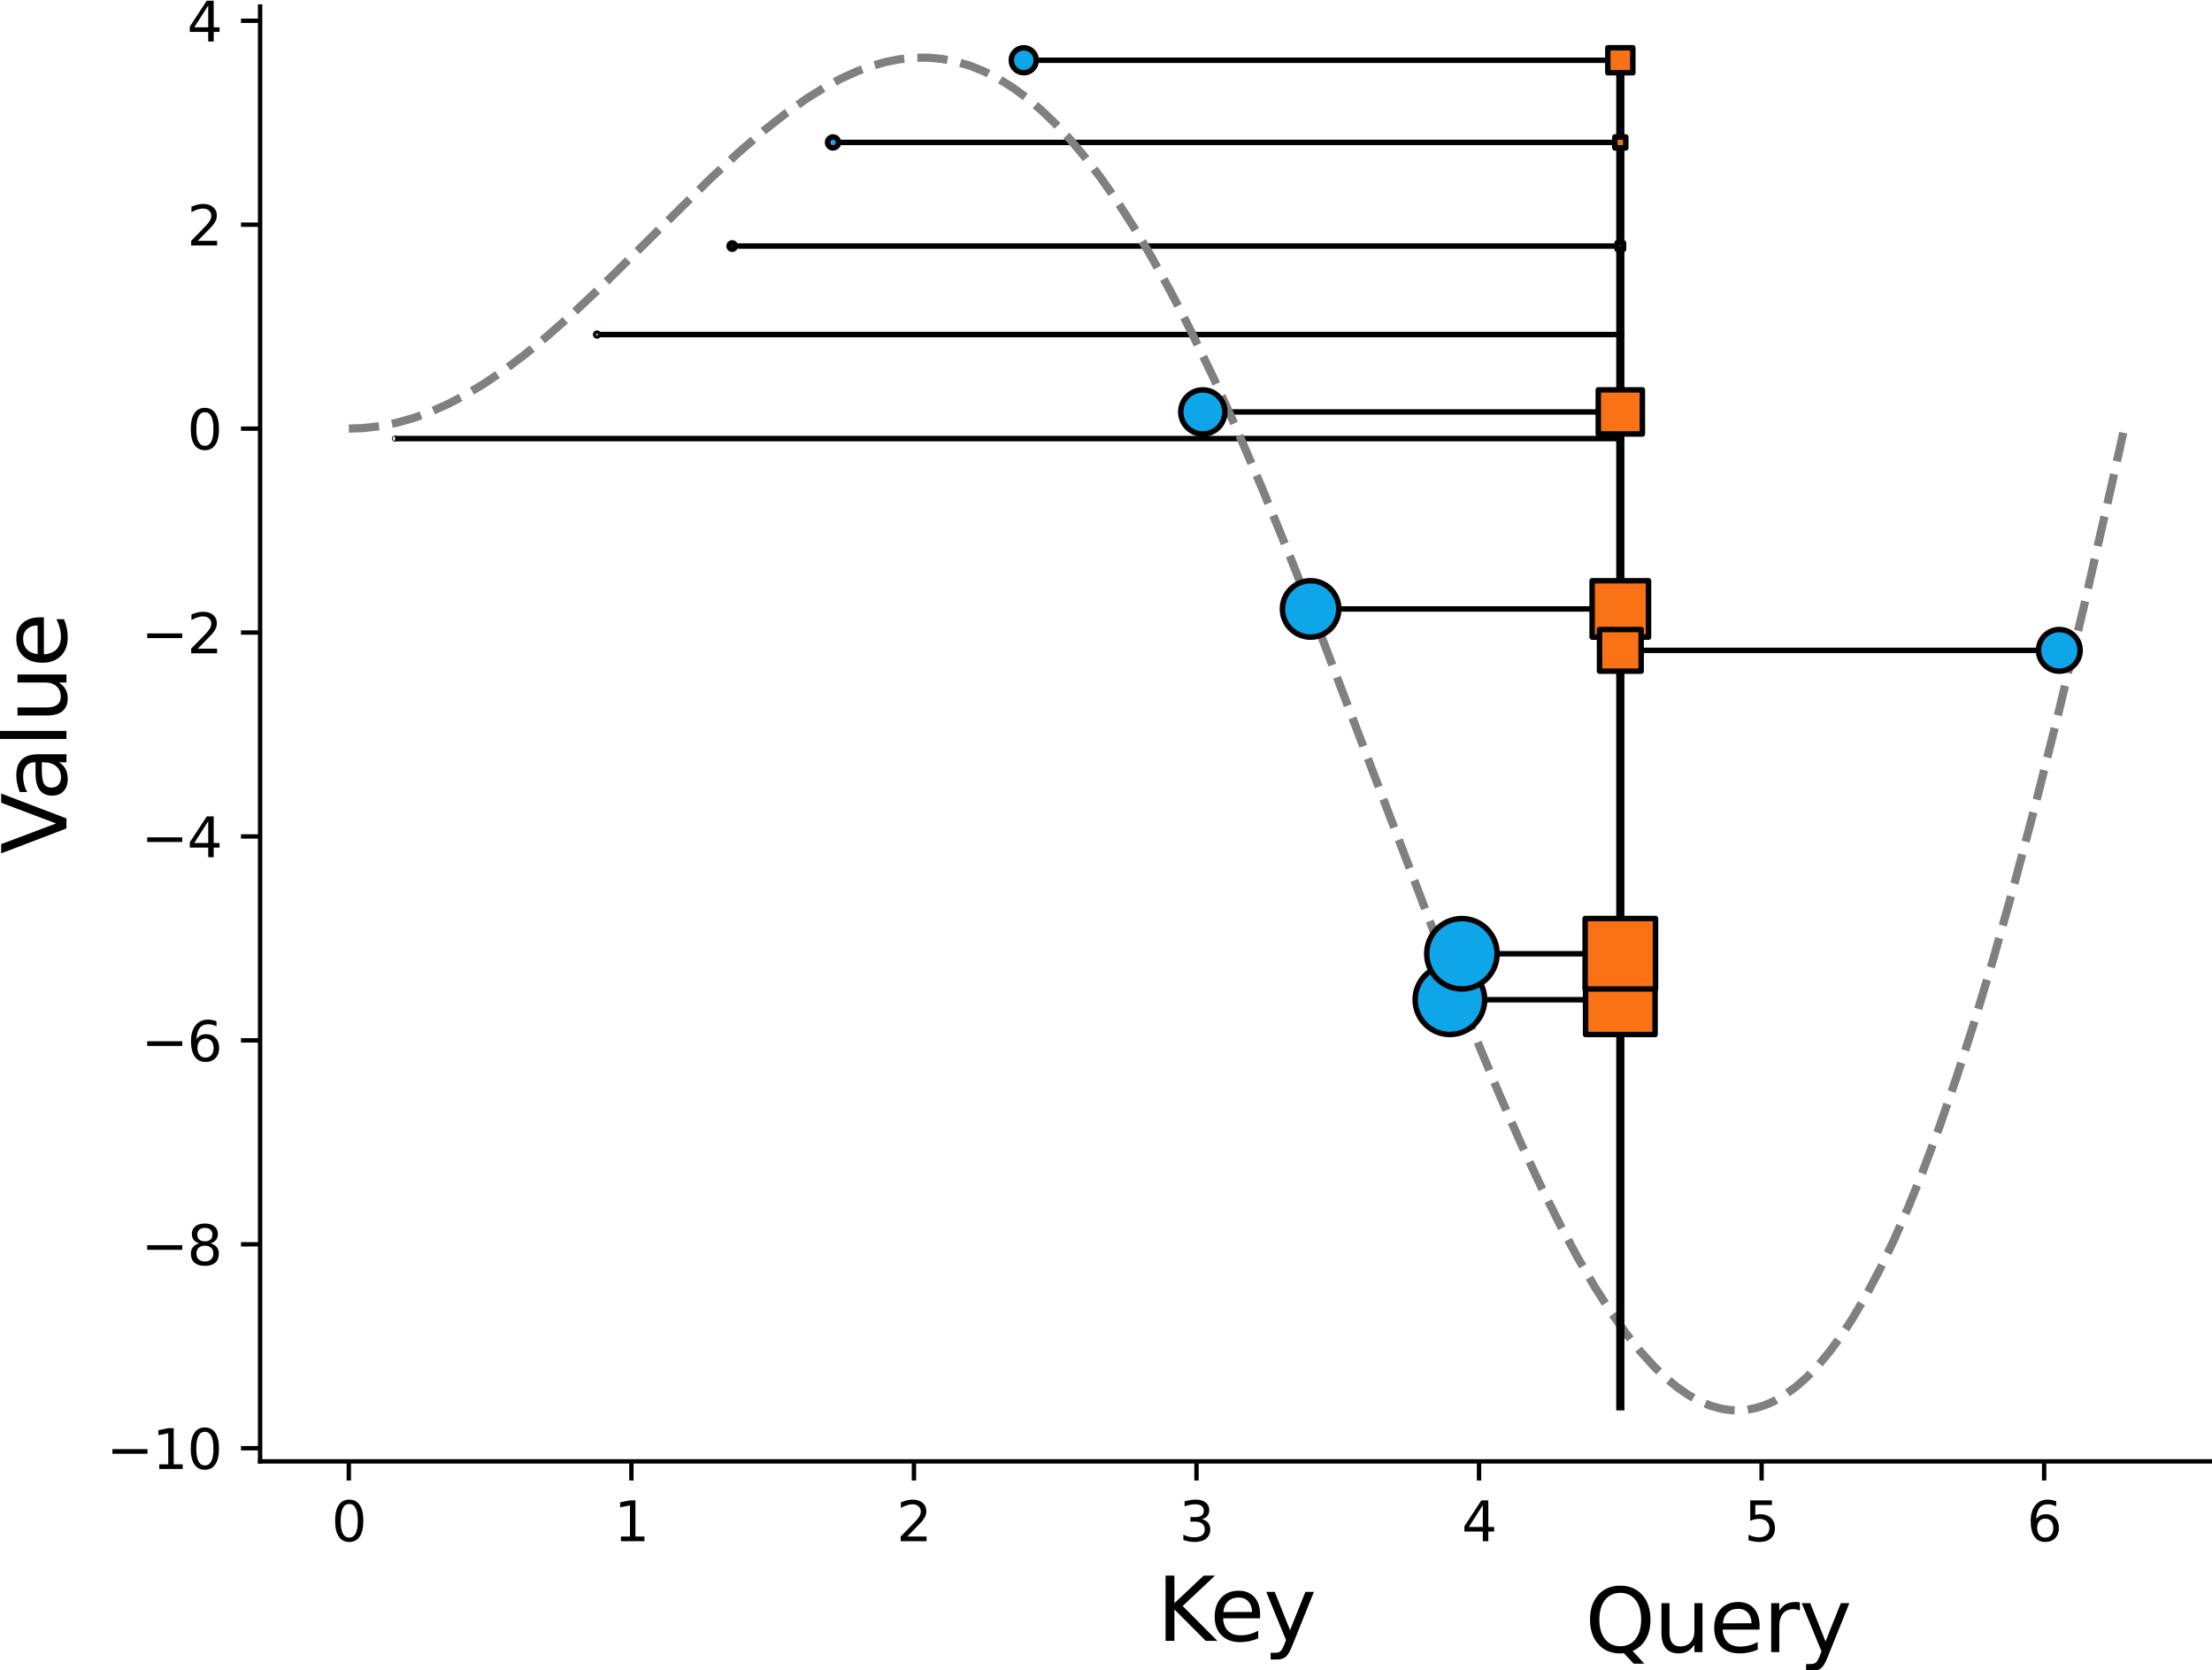 <?xml version="1.0" encoding="utf-8" standalone="no"?>
<!DOCTYPE svg PUBLIC "-//W3C//DTD SVG 1.1//EN"
  "http://www.w3.org/Graphics/SVG/1.1/DTD/svg11.dtd">
<svg xmlns:xlink="http://www.w3.org/1999/xlink" width="404.71pt" height="305.536pt" viewBox="0 0 404.71 305.536" xmlns="http://www.w3.org/2000/svg" version="1.1">
 <defs>
  <style type="text/css">*{stroke-linejoin: round; stroke-linecap: butt}</style>
 </defs>
 <g id="figure_1">
  <g id="patch_1">
   <path d="M 0 305.536 
L 404.71 305.536 
L 404.71 0 
L 0 0 
L 0 305.536 
z
" style="fill: none"/>
  </g>
  <g id="axes_1">
   <g id="patch_2">
    <path d="M 47.59 267.311 
L 404.71 267.311 
L 404.71 1.199 
L 47.59 1.199 
L 47.59 267.311 
z
" style="fill: none"/>
   </g>
   <g id="LineCollection_1">
    <path d="M 72.266 80.226 
L 296.457 80.226 
" clip-path="url(#p4a6f53a418)" style="fill: none; stroke: #000000"/>
   </g>
   <g id="LineCollection_2">
    <path d="M 239.79 111.386 
L 296.457 111.386 
" clip-path="url(#p4a6f53a418)" style="fill: none; stroke: #000000"/>
   </g>
   <g id="LineCollection_3">
    <path d="M 220.067 75.35 
L 296.457 75.35 
" clip-path="url(#p4a6f53a418)" style="fill: none; stroke: #000000"/>
   </g>
   <g id="LineCollection_4">
    <path d="M 265.274 182.873 
L 296.457 182.873 
" clip-path="url(#p4a6f53a418)" style="fill: none; stroke: #000000"/>
   </g>
   <g id="LineCollection_5">
    <path d="M 187.308 11.02 
L 296.457 11.02 
" clip-path="url(#p4a6f53a418)" style="fill: none; stroke: #000000"/>
   </g>
   <g id="LineCollection_6">
    <path d="M 109.232 61.195 
L 296.457 61.195 
" clip-path="url(#p4a6f53a418)" style="fill: none; stroke: #000000"/>
   </g>
   <g id="LineCollection_7">
    <path d="M 133.961 45.009 
L 296.457 45.009 
" clip-path="url(#p4a6f53a418)" style="fill: none; stroke: #000000"/>
   </g>
   <g id="LineCollection_8">
    <path d="M 152.408 26.054 
L 296.457 26.054 
" clip-path="url(#p4a6f53a418)" style="fill: none; stroke: #000000"/>
   </g>
   <g id="LineCollection_9">
    <path d="M 296.457 118.962 
L 376.778 118.962 
" clip-path="url(#p4a6f53a418)" style="fill: none; stroke: #000000"/>
   </g>
   <g id="LineCollection_10">
    <path d="M 267.473 174.46 
L 296.457 174.46 
" clip-path="url(#p4a6f53a418)" style="fill: none; stroke: #000000"/>
   </g>
   <g id="line2d_1">
    <path d="M 63.822 78.402 
L 66.407 78.308 
L 69.509 77.951 
L 72.611 77.329 
L 75.713 76.446 
L 78.814 75.308 
L 81.916 73.925 
L 85.018 72.305 
L 88.637 70.134 
L 92.256 67.678 
L 95.874 64.964 
L 100.01 61.581 
L 104.663 57.469 
L 109.832 52.604 
L 117.07 45.464 
L 129.994 32.661 
L 135.164 27.86 
L 139.816 23.847 
L 143.952 20.597 
L 147.571 18.047 
L 150.673 16.109 
L 153.774 14.424 
L 156.876 13.015 
L 159.461 12.067 
L 162.046 11.335 
L 164.631 10.832 
L 167.216 10.566 
L 169.8 10.547 
L 172.385 10.784 
L 174.97 11.284 
L 177.555 12.054 
L 180.14 13.1 
L 182.725 14.426 
L 185.309 16.035 
L 187.894 17.932 
L 190.479 20.118 
L 193.064 22.592 
L 195.649 25.356 
L 198.234 28.407 
L 201.335 32.443 
L 204.437 36.883 
L 207.539 41.717 
L 210.641 46.934 
L 214.259 53.487 
L 217.878 60.517 
L 222.014 69.099 
L 226.15 78.215 
L 230.802 89.039 
L 235.972 101.666 
L 242.176 117.464 
L 250.964 140.565 
L 263.371 173.169 
L 269.058 187.519 
L 274.228 199.955 
L 278.363 209.36 
L 281.982 217.113 
L 285.601 224.36 
L 288.703 230.123 
L 291.804 235.436 
L 294.906 240.264 
L 297.491 243.892 
L 300.076 247.143 
L 302.661 249.998 
L 304.728 251.986 
L 306.796 253.704 
L 308.864 255.142 
L 310.932 256.294 
L 313 257.153 
L 315.068 257.714 
L 316.619 257.935 
L 318.17 257.982 
L 319.721 257.854 
L 321.271 257.549 
L 322.822 257.065 
L 324.373 256.401 
L 326.441 255.231 
L 328.509 253.736 
L 330.577 251.914 
L 332.645 249.762 
L 334.713 247.28 
L 336.78 244.468 
L 338.848 241.325 
L 341.433 236.936 
L 344.018 232.036 
L 346.603 226.631 
L 349.188 220.727 
L 351.772 214.333 
L 354.874 206.026 
L 357.976 197.047 
L 361.078 187.418 
L 364.697 175.399 
L 368.315 162.577 
L 372.451 147.01 
L 376.587 130.549 
L 381.239 111.083 
L 386.409 88.45 
L 388.477 79.148 
L 388.477 79.148 
" clip-path="url(#p4a6f53a418)" style="fill: none; stroke-dasharray: 5.55,2.4; stroke-dashoffset: 0; stroke: #808080; stroke-width: 1.5"/>
   </g>
   <g id="PathCollection_1">
    <path d="M 72.266 80.289 
C 72.283 80.289 72.299 80.283 72.311 80.271 
C 72.323 80.259 72.329 80.243 72.329 80.226 
C 72.329 80.209 72.323 80.193 72.311 80.181 
C 72.299 80.169 72.283 80.163 72.266 80.163 
C 72.249 80.163 72.233 80.169 72.221 80.181 
C 72.209 80.193 72.203 80.209 72.203 80.226 
C 72.203 80.243 72.209 80.259 72.221 80.271 
C 72.233 80.283 72.249 80.289 72.266 80.289 
z
" clip-path="url(#p4a6f53a418)" style="fill: #0ea5e9; stroke: #000000"/>
    <path d="M 239.79 116.544 
C 241.158 116.544 242.47 116 243.437 115.033 
C 244.405 114.066 244.948 112.754 244.948 111.386 
C 244.948 110.018 244.405 108.705 243.437 107.738 
C 242.47 106.771 241.158 106.227 239.79 106.227 
C 238.422 106.227 237.11 106.771 236.142 107.738 
C 235.175 108.705 234.631 110.018 234.631 111.386 
C 234.631 112.754 235.175 114.066 236.142 115.033 
C 237.11 116 238.422 116.544 239.79 116.544 
z
" clip-path="url(#p4a6f53a418)" style="fill: #0ea5e9; stroke: #000000"/>
    <path d="M 220.067 79.385 
C 221.138 79.385 222.164 78.96 222.921 78.203 
C 223.678 77.446 224.103 76.42 224.103 75.35 
C 224.103 74.279 223.678 73.253 222.921 72.496 
C 222.164 71.739 221.138 71.314 220.067 71.314 
C 218.997 71.314 217.971 71.739 217.214 72.496 
C 216.457 73.253 216.032 74.279 216.032 75.35 
C 216.032 76.42 216.457 77.446 217.214 78.203 
C 217.971 78.96 218.997 79.385 220.067 79.385 
z
" clip-path="url(#p4a6f53a418)" style="fill: #0ea5e9; stroke: #000000"/>
    <path d="M 265.274 189.233 
C 266.96 189.233 268.578 188.563 269.771 187.37 
C 270.964 186.178 271.634 184.56 271.634 182.873 
C 271.634 181.186 270.964 179.568 269.771 178.376 
C 268.578 177.183 266.96 176.513 265.274 176.513 
C 263.587 176.513 261.969 177.183 260.776 178.376 
C 259.584 179.568 258.914 181.186 258.914 182.873 
C 258.914 184.56 259.584 186.178 260.776 187.37 
C 261.969 188.563 263.587 189.233 265.274 189.233 
z
" clip-path="url(#p4a6f53a418)" style="fill: #0ea5e9; stroke: #000000"/>
    <path d="M 187.308 13.306 
C 187.914 13.306 188.496 13.065 188.924 12.636 
C 189.353 12.208 189.594 11.626 189.594 11.02 
C 189.594 10.414 189.353 9.833 188.924 9.404 
C 188.496 8.975 187.914 8.735 187.308 8.735 
C 186.702 8.735 186.121 8.975 185.692 9.404 
C 185.264 9.833 185.023 10.414 185.023 11.02 
C 185.023 11.626 185.264 12.208 185.692 12.636 
C 186.121 13.065 186.702 13.306 187.308 13.306 
z
" clip-path="url(#p4a6f53a418)" style="fill: #0ea5e9; stroke: #000000"/>
    <path d="M 109.232 61.457 
C 109.302 61.457 109.369 61.429 109.418 61.38 
C 109.467 61.331 109.495 61.264 109.495 61.195 
C 109.495 61.125 109.467 61.058 109.418 61.009 
C 109.369 60.96 109.302 60.932 109.232 60.932 
C 109.163 60.932 109.096 60.96 109.047 61.009 
C 108.997 61.058 108.97 61.125 108.97 61.195 
C 108.97 61.264 108.997 61.331 109.047 61.38 
C 109.096 61.429 109.163 61.457 109.232 61.457 
z
" clip-path="url(#p4a6f53a418)" style="fill: #0ea5e9; stroke: #000000"/>
    <path d="M 133.961 45.598 
C 134.117 45.598 134.267 45.536 134.378 45.426 
C 134.488 45.315 134.55 45.166 134.55 45.009 
C 134.55 44.853 134.488 44.703 134.378 44.593 
C 134.267 44.482 134.117 44.42 133.961 44.42 
C 133.805 44.42 133.655 44.482 133.544 44.593 
C 133.434 44.703 133.372 44.853 133.372 45.009 
C 133.372 45.166 133.434 45.315 133.544 45.426 
C 133.655 45.536 133.805 45.598 133.961 45.598 
z
" clip-path="url(#p4a6f53a418)" style="fill: #0ea5e9; stroke: #000000"/>
    <path d="M 152.408 27.054 
C 152.673 27.054 152.927 26.948 153.115 26.761 
C 153.302 26.573 153.408 26.319 153.408 26.054 
C 153.408 25.788 153.302 25.534 153.115 25.347 
C 152.927 25.159 152.673 25.054 152.408 25.054 
C 152.142 25.054 151.888 25.159 151.701 25.347 
C 151.513 25.534 151.408 25.788 151.408 26.054 
C 151.408 26.319 151.513 26.573 151.701 26.761 
C 151.888 26.948 152.142 27.054 152.408 27.054 
z
" clip-path="url(#p4a6f53a418)" style="fill: #0ea5e9; stroke: #000000"/>
    <path d="M 376.778 122.772 
C 377.789 122.772 378.758 122.37 379.472 121.656 
C 380.187 120.942 380.588 119.973 380.588 118.962 
C 380.588 117.952 380.187 116.983 379.472 116.269 
C 378.758 115.554 377.789 115.153 376.778 115.153 
C 375.768 115.153 374.799 115.554 374.085 116.269 
C 373.37 116.983 372.969 117.952 372.969 118.962 
C 372.969 119.973 373.37 120.942 374.085 121.656 
C 374.799 122.37 375.768 122.772 376.778 122.772 
z
" clip-path="url(#p4a6f53a418)" style="fill: #0ea5e9; stroke: #000000"/>
    <path d="M 267.473 180.9 
C 269.181 180.9 270.819 180.221 272.027 179.014 
C 273.234 177.806 273.913 176.168 273.913 174.46 
C 273.913 172.753 273.234 171.115 272.027 169.907 
C 270.819 168.7 269.181 168.021 267.473 168.021 
C 265.766 168.021 264.128 168.7 262.92 169.907 
C 261.712 171.115 261.034 172.753 261.034 174.46 
C 261.034 176.168 261.712 177.806 262.92 179.014 
C 264.128 180.221 265.766 180.9 267.473 180.9 
z
" clip-path="url(#p4a6f53a418)" style="fill: #0ea5e9; stroke: #000000"/>
   </g>
   <g id="matplotlib.axis_1">
    <g id="xtick_1">
     <g id="line2d_2">
      <defs>
       <path id="m6c4aa36e7a" d="M 0 0 
L 0 3.5 
" style="stroke: #000000; stroke-width: 0.8"/>
      </defs>
      <g>
       <use xlink:href="#m6c4aa36e7a" x="63.822" y="267.311" style="stroke: #000000; stroke-width: 0.8"/>
      </g>
     </g>
     <g id="text_1">
      <!-- 0 -->
      <g transform="translate(60.641 281.91) scale(0.1 -0.1)">
       <defs>
        <path id="DejaVuSans-30" d="M 2034 4250 
Q 1547 4250 1301 3770 
Q 1056 3291 1056 2328 
Q 1056 1369 1301 889 
Q 1547 409 2034 409 
Q 2525 409 2770 889 
Q 3016 1369 3016 2328 
Q 3016 3291 2770 3770 
Q 2525 4250 2034 4250 
z
M 2034 4750 
Q 2819 4750 3233 4129 
Q 3647 3509 3647 2328 
Q 3647 1150 3233 529 
Q 2819 -91 2034 -91 
Q 1250 -91 836 529 
Q 422 1150 422 2328 
Q 422 3509 836 4129 
Q 1250 4750 2034 4750 
z
" transform="scale(0.016)"/>
       </defs>
       <use xlink:href="#DejaVuSans-30"/>
      </g>
     </g>
    </g>
    <g id="xtick_2">
     <g id="line2d_3">
      <g>
       <use xlink:href="#m6c4aa36e7a" x="115.519" y="267.311" style="stroke: #000000; stroke-width: 0.8"/>
      </g>
     </g>
     <g id="text_2">
      <!-- 1 -->
      <g transform="translate(112.338 281.91) scale(0.1 -0.1)">
       <defs>
        <path id="DejaVuSans-31" d="M 794 531 
L 1825 531 
L 1825 4091 
L 703 3866 
L 703 4441 
L 1819 4666 
L 2450 4666 
L 2450 531 
L 3481 531 
L 3481 0 
L 794 0 
L 794 531 
z
" transform="scale(0.016)"/>
       </defs>
       <use xlink:href="#DejaVuSans-31"/>
      </g>
     </g>
    </g>
    <g id="xtick_3">
     <g id="line2d_4">
      <g>
       <use xlink:href="#m6c4aa36e7a" x="167.216" y="267.311" style="stroke: #000000; stroke-width: 0.8"/>
      </g>
     </g>
     <g id="text_3">
      <!-- 2 -->
      <g transform="translate(164.034 281.91) scale(0.1 -0.1)">
       <defs>
        <path id="DejaVuSans-32" d="M 1228 531 
L 3431 531 
L 3431 0 
L 469 0 
L 469 531 
Q 828 903 1448 1529 
Q 2069 2156 2228 2338 
Q 2531 2678 2651 2914 
Q 2772 3150 2772 3378 
Q 2772 3750 2511 3984 
Q 2250 4219 1831 4219 
Q 1534 4219 1204 4116 
Q 875 4013 500 3803 
L 500 4441 
Q 881 4594 1212 4672 
Q 1544 4750 1819 4750 
Q 2544 4750 2975 4387 
Q 3406 4025 3406 3419 
Q 3406 3131 3298 2873 
Q 3191 2616 2906 2266 
Q 2828 2175 2409 1742 
Q 1991 1309 1228 531 
z
" transform="scale(0.016)"/>
       </defs>
       <use xlink:href="#DejaVuSans-32"/>
      </g>
     </g>
    </g>
    <g id="xtick_4">
     <g id="line2d_5">
      <g>
       <use xlink:href="#m6c4aa36e7a" x="218.912" y="267.311" style="stroke: #000000; stroke-width: 0.8"/>
      </g>
     </g>
     <g id="text_4">
      <!-- 3 -->
      <g transform="translate(215.731 281.91) scale(0.1 -0.1)">
       <defs>
        <path id="DejaVuSans-33" d="M 2597 2516 
Q 3050 2419 3304 2112 
Q 3559 1806 3559 1356 
Q 3559 666 3084 287 
Q 2609 -91 1734 -91 
Q 1441 -91 1130 -33 
Q 819 25 488 141 
L 488 750 
Q 750 597 1062 519 
Q 1375 441 1716 441 
Q 2309 441 2620 675 
Q 2931 909 2931 1356 
Q 2931 1769 2642 2001 
Q 2353 2234 1838 2234 
L 1294 2234 
L 1294 2753 
L 1863 2753 
Q 2328 2753 2575 2939 
Q 2822 3125 2822 3475 
Q 2822 3834 2567 4026 
Q 2313 4219 1838 4219 
Q 1578 4219 1281 4162 
Q 984 4106 628 3988 
L 628 4550 
Q 988 4650 1302 4700 
Q 1616 4750 1894 4750 
Q 2613 4750 3031 4423 
Q 3450 4097 3450 3541 
Q 3450 3153 3228 2886 
Q 3006 2619 2597 2516 
z
" transform="scale(0.016)"/>
       </defs>
       <use xlink:href="#DejaVuSans-33"/>
      </g>
     </g>
    </g>
    <g id="xtick_5">
     <g id="line2d_6">
      <g>
       <use xlink:href="#m6c4aa36e7a" x="270.609" y="267.311" style="stroke: #000000; stroke-width: 0.8"/>
      </g>
     </g>
     <g id="text_5">
      <!-- 4 -->
      <g transform="translate(267.428 281.91) scale(0.1 -0.1)">
       <defs>
        <path id="DejaVuSans-34" d="M 2419 4116 
L 825 1625 
L 2419 1625 
L 2419 4116 
z
M 2253 4666 
L 3047 4666 
L 3047 1625 
L 3713 1625 
L 3713 1100 
L 3047 1100 
L 3047 0 
L 2419 0 
L 2419 1100 
L 313 1100 
L 313 1709 
L 2253 4666 
z
" transform="scale(0.016)"/>
       </defs>
       <use xlink:href="#DejaVuSans-34"/>
      </g>
     </g>
    </g>
    <g id="xtick_6">
     <g id="line2d_7">
      <g>
       <use xlink:href="#m6c4aa36e7a" x="322.305" y="267.311" style="stroke: #000000; stroke-width: 0.8"/>
      </g>
     </g>
     <g id="text_6">
      <!-- 5 -->
      <g transform="translate(319.124 281.91) scale(0.1 -0.1)">
       <defs>
        <path id="DejaVuSans-35" d="M 691 4666 
L 3169 4666 
L 3169 4134 
L 1269 4134 
L 1269 2991 
Q 1406 3038 1543 3061 
Q 1681 3084 1819 3084 
Q 2600 3084 3056 2656 
Q 3513 2228 3513 1497 
Q 3513 744 3044 326 
Q 2575 -91 1722 -91 
Q 1428 -91 1123 -41 
Q 819 9 494 109 
L 494 744 
Q 775 591 1075 516 
Q 1375 441 1709 441 
Q 2250 441 2565 725 
Q 2881 1009 2881 1497 
Q 2881 1984 2565 2268 
Q 2250 2553 1709 2553 
Q 1456 2553 1204 2497 
Q 953 2441 691 2322 
L 691 4666 
z
" transform="scale(0.016)"/>
       </defs>
       <use xlink:href="#DejaVuSans-35"/>
      </g>
     </g>
    </g>
    <g id="xtick_7">
     <g id="line2d_8">
      <g>
       <use xlink:href="#m6c4aa36e7a" x="374.002" y="267.311" style="stroke: #000000; stroke-width: 0.8"/>
      </g>
     </g>
     <g id="text_7">
      <!-- 6 -->
      <g transform="translate(370.821 281.91) scale(0.1 -0.1)">
       <defs>
        <path id="DejaVuSans-36" d="M 2113 2584 
Q 1688 2584 1439 2293 
Q 1191 2003 1191 1497 
Q 1191 994 1439 701 
Q 1688 409 2113 409 
Q 2538 409 2786 701 
Q 3034 994 3034 1497 
Q 3034 2003 2786 2293 
Q 2538 2584 2113 2584 
z
M 3366 4563 
L 3366 3988 
Q 3128 4100 2886 4159 
Q 2644 4219 2406 4219 
Q 1781 4219 1451 3797 
Q 1122 3375 1075 2522 
Q 1259 2794 1537 2939 
Q 1816 3084 2150 3084 
Q 2853 3084 3261 2657 
Q 3669 2231 3669 1497 
Q 3669 778 3244 343 
Q 2819 -91 2113 -91 
Q 1303 -91 875 529 
Q 447 1150 447 2328 
Q 447 3434 972 4092 
Q 1497 4750 2381 4750 
Q 2619 4750 2861 4703 
Q 3103 4656 3366 4563 
z
" transform="scale(0.016)"/>
       </defs>
       <use xlink:href="#DejaVuSans-36"/>
      </g>
     </g>
    </g>
    <g id="text_8">
     <!-- Key -->
     <g transform="translate(211.646 300.147) scale(0.16 -0.16)">
      <defs>
       <path id="DejaVuSans-4b" d="M 628 4666 
L 1259 4666 
L 1259 2694 
L 3353 4666 
L 4166 4666 
L 1850 2491 
L 4331 0 
L 3500 0 
L 1259 2247 
L 1259 0 
L 628 0 
L 628 4666 
z
" transform="scale(0.016)"/>
       <path id="DejaVuSans-65" d="M 3597 1894 
L 3597 1613 
L 953 1613 
Q 991 1019 1311 708 
Q 1631 397 2203 397 
Q 2534 397 2845 478 
Q 3156 559 3463 722 
L 3463 178 
Q 3153 47 2828 -22 
Q 2503 -91 2169 -91 
Q 1331 -91 842 396 
Q 353 884 353 1716 
Q 353 2575 817 3079 
Q 1281 3584 2069 3584 
Q 2775 3584 3186 3129 
Q 3597 2675 3597 1894 
z
M 3022 2063 
Q 3016 2534 2758 2815 
Q 2500 3097 2075 3097 
Q 1594 3097 1305 2825 
Q 1016 2553 972 2059 
L 3022 2063 
z
" transform="scale(0.016)"/>
       <path id="DejaVuSans-79" d="M 2059 -325 
Q 1816 -950 1584 -1140 
Q 1353 -1331 966 -1331 
L 506 -1331 
L 506 -850 
L 844 -850 
Q 1081 -850 1212 -737 
Q 1344 -625 1503 -206 
L 1606 56 
L 191 3500 
L 800 3500 
L 1894 763 
L 2988 3500 
L 3597 3500 
L 2059 -325 
z
" transform="scale(0.016)"/>
      </defs>
      <use xlink:href="#DejaVuSans-4b"/>
      <use xlink:href="#DejaVuSans-65" transform="translate(60.576 0)"/>
      <use xlink:href="#DejaVuSans-79" transform="translate(122.1 0)"/>
     </g>
    </g>
   </g>
   <g id="matplotlib.axis_2">
    <g id="ytick_1">
     <g id="line2d_9">
      <defs>
       <path id="m72406a5cf9" d="M 0 0 
L -3.5 0 
" style="stroke: #000000; stroke-width: 0.8"/>
      </defs>
      <g>
       <use xlink:href="#m72406a5cf9" x="47.59" y="264.907" style="stroke: #000000; stroke-width: 0.8"/>
      </g>
     </g>
     <g id="text_9">
      <!-- −10 -->
      <g transform="translate(19.485 268.707) scale(0.1 -0.1)">
       <defs>
        <path id="DejaVuSans-2212" d="M 678 2272 
L 4684 2272 
L 4684 1741 
L 678 1741 
L 678 2272 
z
" transform="scale(0.016)"/>
       </defs>
       <use xlink:href="#DejaVuSans-2212"/>
       <use xlink:href="#DejaVuSans-31" transform="translate(83.789 0)"/>
       <use xlink:href="#DejaVuSans-30" transform="translate(147.412 0)"/>
      </g>
     </g>
    </g>
    <g id="ytick_2">
     <g id="line2d_10">
      <g>
       <use xlink:href="#m72406a5cf9" x="47.59" y="227.606" style="stroke: #000000; stroke-width: 0.8"/>
      </g>
     </g>
     <g id="text_10">
      <!-- −8 -->
      <g transform="translate(25.848 231.405) scale(0.1 -0.1)">
       <defs>
        <path id="DejaVuSans-38" d="M 2034 2216 
Q 1584 2216 1326 1975 
Q 1069 1734 1069 1313 
Q 1069 891 1326 650 
Q 1584 409 2034 409 
Q 2484 409 2743 651 
Q 3003 894 3003 1313 
Q 3003 1734 2745 1975 
Q 2488 2216 2034 2216 
z
M 1403 2484 
Q 997 2584 770 2862 
Q 544 3141 544 3541 
Q 544 4100 942 4425 
Q 1341 4750 2034 4750 
Q 2731 4750 3128 4425 
Q 3525 4100 3525 3541 
Q 3525 3141 3298 2862 
Q 3072 2584 2669 2484 
Q 3125 2378 3379 2068 
Q 3634 1759 3634 1313 
Q 3634 634 3220 271 
Q 2806 -91 2034 -91 
Q 1263 -91 848 271 
Q 434 634 434 1313 
Q 434 1759 690 2068 
Q 947 2378 1403 2484 
z
M 1172 3481 
Q 1172 3119 1398 2916 
Q 1625 2713 2034 2713 
Q 2441 2713 2670 2916 
Q 2900 3119 2900 3481 
Q 2900 3844 2670 4047 
Q 2441 4250 2034 4250 
Q 1625 4250 1398 4047 
Q 1172 3844 1172 3481 
z
" transform="scale(0.016)"/>
       </defs>
       <use xlink:href="#DejaVuSans-2212"/>
       <use xlink:href="#DejaVuSans-38" transform="translate(83.789 0)"/>
      </g>
     </g>
    </g>
    <g id="ytick_3">
     <g id="line2d_11">
      <g>
       <use xlink:href="#m72406a5cf9" x="47.59" y="190.305" style="stroke: #000000; stroke-width: 0.8"/>
      </g>
     </g>
     <g id="text_11">
      <!-- −6 -->
      <g transform="translate(25.848 194.104) scale(0.1 -0.1)">
       <use xlink:href="#DejaVuSans-2212"/>
       <use xlink:href="#DejaVuSans-36" transform="translate(83.789 0)"/>
      </g>
     </g>
    </g>
    <g id="ytick_4">
     <g id="line2d_12">
      <g>
       <use xlink:href="#m72406a5cf9" x="47.59" y="153.004" style="stroke: #000000; stroke-width: 0.8"/>
      </g>
     </g>
     <g id="text_12">
      <!-- −4 -->
      <g transform="translate(25.848 156.803) scale(0.1 -0.1)">
       <use xlink:href="#DejaVuSans-2212"/>
       <use xlink:href="#DejaVuSans-34" transform="translate(83.789 0)"/>
      </g>
     </g>
    </g>
    <g id="ytick_5">
     <g id="line2d_13">
      <g>
       <use xlink:href="#m72406a5cf9" x="47.59" y="115.703" style="stroke: #000000; stroke-width: 0.8"/>
      </g>
     </g>
     <g id="text_13">
      <!-- −2 -->
      <g transform="translate(25.848 119.502) scale(0.1 -0.1)">
       <use xlink:href="#DejaVuSans-2212"/>
       <use xlink:href="#DejaVuSans-32" transform="translate(83.789 0)"/>
      </g>
     </g>
    </g>
    <g id="ytick_6">
     <g id="line2d_14">
      <g>
       <use xlink:href="#m72406a5cf9" x="47.59" y="78.402" style="stroke: #000000; stroke-width: 0.8"/>
      </g>
     </g>
     <g id="text_14">
      <!-- 0 -->
      <g transform="translate(34.227 82.201) scale(0.1 -0.1)">
       <use xlink:href="#DejaVuSans-30"/>
      </g>
     </g>
    </g>
    <g id="ytick_7">
     <g id="line2d_15">
      <g>
       <use xlink:href="#m72406a5cf9" x="47.59" y="41.1" style="stroke: #000000; stroke-width: 0.8"/>
      </g>
     </g>
     <g id="text_15">
      <!-- 2 -->
      <g transform="translate(34.227 44.9) scale(0.1 -0.1)">
       <use xlink:href="#DejaVuSans-32"/>
      </g>
     </g>
    </g>
    <g id="ytick_8">
     <g id="line2d_16">
      <g>
       <use xlink:href="#m72406a5cf9" x="47.59" y="3.799" style="stroke: #000000; stroke-width: 0.8"/>
      </g>
     </g>
     <g id="text_16">
      <!-- 4 -->
      <g transform="translate(34.227 7.598) scale(0.1 -0.1)">
       <use xlink:href="#DejaVuSans-34"/>
      </g>
     </g>
    </g>
    <g id="text_17">
     <!-- Value -->
     <g transform="translate(12.158 156.225) rotate(-90) scale(0.16 -0.16)">
      <defs>
       <path id="DejaVuSans-56" d="M 1831 0 
L 50 4666 
L 709 4666 
L 2188 738 
L 3669 4666 
L 4325 4666 
L 2547 0 
L 1831 0 
z
" transform="scale(0.016)"/>
       <path id="DejaVuSans-61" d="M 2194 1759 
Q 1497 1759 1228 1600 
Q 959 1441 959 1056 
Q 959 750 1161 570 
Q 1363 391 1709 391 
Q 2188 391 2477 730 
Q 2766 1069 2766 1631 
L 2766 1759 
L 2194 1759 
z
M 3341 1997 
L 3341 0 
L 2766 0 
L 2766 531 
Q 2569 213 2275 61 
Q 1981 -91 1556 -91 
Q 1019 -91 701 211 
Q 384 513 384 1019 
Q 384 1609 779 1909 
Q 1175 2209 1959 2209 
L 2766 2209 
L 2766 2266 
Q 2766 2663 2505 2880 
Q 2244 3097 1772 3097 
Q 1472 3097 1187 3025 
Q 903 2953 641 2809 
L 641 3341 
Q 956 3463 1253 3523 
Q 1550 3584 1831 3584 
Q 2591 3584 2966 3190 
Q 3341 2797 3341 1997 
z
" transform="scale(0.016)"/>
       <path id="DejaVuSans-6c" d="M 603 4863 
L 1178 4863 
L 1178 0 
L 603 0 
L 603 4863 
z
" transform="scale(0.016)"/>
       <path id="DejaVuSans-75" d="M 544 1381 
L 544 3500 
L 1119 3500 
L 1119 1403 
Q 1119 906 1312 657 
Q 1506 409 1894 409 
Q 2359 409 2629 706 
Q 2900 1003 2900 1516 
L 2900 3500 
L 3475 3500 
L 3475 0 
L 2900 0 
L 2900 538 
Q 2691 219 2414 64 
Q 2138 -91 1772 -91 
Q 1169 -91 856 284 
Q 544 659 544 1381 
z
M 1991 3584 
L 1991 3584 
z
" transform="scale(0.016)"/>
      </defs>
      <use xlink:href="#DejaVuSans-56"/>
      <use xlink:href="#DejaVuSans-61" transform="translate(60.658 0)"/>
      <use xlink:href="#DejaVuSans-6c" transform="translate(121.938 0)"/>
      <use xlink:href="#DejaVuSans-75" transform="translate(149.721 0)"/>
      <use xlink:href="#DejaVuSans-65" transform="translate(213.1 0)"/>
     </g>
    </g>
   </g>
   <g id="LineCollection_11">
    <path d="M 296.457 257.986 
L 296.457 10.524 
" clip-path="url(#p4a6f53a418)" style="fill: none; stroke: #000000; stroke-width: 1.5"/>
   </g>
   <g id="PathCollection_2">
    <path d="M 296.394 80.289 
L 296.52 80.289 
L 296.52 80.163 
L 296.394 80.163 
z
" clip-path="url(#p4a6f53a418)" style="fill: #f97316; stroke: #000000"/>
    <path d="M 291.299 116.544 
L 301.615 116.544 
L 301.615 106.227 
L 291.299 106.227 
z
" clip-path="url(#p4a6f53a418)" style="fill: #f97316; stroke: #000000"/>
    <path d="M 292.422 79.385 
L 300.493 79.385 
L 300.493 71.314 
L 292.422 71.314 
z
" clip-path="url(#p4a6f53a418)" style="fill: #f97316; stroke: #000000"/>
    <path d="M 290.097 189.233 
L 302.817 189.233 
L 302.817 176.513 
L 290.097 176.513 
z
" clip-path="url(#p4a6f53a418)" style="fill: #f97316; stroke: #000000"/>
    <path d="M 294.172 13.306 
L 298.743 13.306 
L 298.743 8.735 
L 294.172 8.735 
z
" clip-path="url(#p4a6f53a418)" style="fill: #f97316; stroke: #000000"/>
    <path d="M 296.195 61.457 
L 296.719 61.457 
L 296.719 60.932 
L 296.195 60.932 
z
" clip-path="url(#p4a6f53a418)" style="fill: #f97316; stroke: #000000"/>
    <path d="M 295.868 45.598 
L 297.046 45.598 
L 297.046 44.42 
L 295.868 44.42 
z
" clip-path="url(#p4a6f53a418)" style="fill: #f97316; stroke: #000000"/>
    <path d="M 295.457 27.054 
L 297.457 27.054 
L 297.457 25.054 
L 295.457 25.054 
z
" clip-path="url(#p4a6f53a418)" style="fill: #f97316; stroke: #000000"/>
    <path d="M 292.648 122.772 
L 300.267 122.772 
L 300.267 115.153 
L 292.648 115.153 
z
" clip-path="url(#p4a6f53a418)" style="fill: #f97316; stroke: #000000"/>
    <path d="M 290.018 180.9 
L 302.896 180.9 
L 302.896 168.021 
L 290.018 168.021 
z
" clip-path="url(#p4a6f53a418)" style="fill: #f97316; stroke: #000000"/>
   </g>
   <g id="patch_3">
    <path d="M 47.59 267.311 
L 47.59 1.199 
" style="fill: none; stroke: #000000; stroke-width: 0.8; stroke-linejoin: miter; stroke-linecap: square"/>
   </g>
   <g id="patch_4">
    <path d="M 47.59 267.311 
L 404.71 267.311 
" style="fill: none; stroke: #000000; stroke-width: 0.8; stroke-linejoin: miter; stroke-linecap: square"/>
   </g>
   <g id="text_18">
    <!-- Query -->
    <g transform="translate(289.995 302.209) scale(0.16 -0.16)">
     <defs>
      <path id="DejaVuSans-51" d="M 2522 4238 
Q 1834 4238 1429 3725 
Q 1025 3213 1025 2328 
Q 1025 1447 1429 934 
Q 1834 422 2522 422 
Q 3209 422 3611 934 
Q 4013 1447 4013 2328 
Q 4013 3213 3611 3725 
Q 3209 4238 2522 4238 
z
M 3406 84 
L 4238 -825 
L 3475 -825 
L 2784 -78 
Q 2681 -84 2626 -87 
Q 2572 -91 2522 -91 
Q 1538 -91 948 567 
Q 359 1225 359 2328 
Q 359 3434 948 4092 
Q 1538 4750 2522 4750 
Q 3503 4750 4090 4092 
Q 4678 3434 4678 2328 
Q 4678 1516 4351 937 
Q 4025 359 3406 84 
z
" transform="scale(0.016)"/>
      <path id="DejaVuSans-72" d="M 2631 2963 
Q 2534 3019 2420 3045 
Q 2306 3072 2169 3072 
Q 1681 3072 1420 2755 
Q 1159 2438 1159 1844 
L 1159 0 
L 581 0 
L 581 3500 
L 1159 3500 
L 1159 2956 
Q 1341 3275 1631 3429 
Q 1922 3584 2338 3584 
Q 2397 3584 2469 3576 
Q 2541 3569 2628 3553 
L 2631 2963 
z
" transform="scale(0.016)"/>
     </defs>
     <use xlink:href="#DejaVuSans-51"/>
     <use xlink:href="#DejaVuSans-75" transform="translate(78.711 0)"/>
     <use xlink:href="#DejaVuSans-65" transform="translate(142.09 0)"/>
     <use xlink:href="#DejaVuSans-72" transform="translate(203.613 0)"/>
     <use xlink:href="#DejaVuSans-79" transform="translate(244.727 0)"/>
    </g>
   </g>
  </g>
 </g>
 <defs>
  <clipPath id="p4a6f53a418">
   <rect x="47.59" y="1.199" width="357.12" height="266.112"/>
  </clipPath>
 </defs>
</svg>
